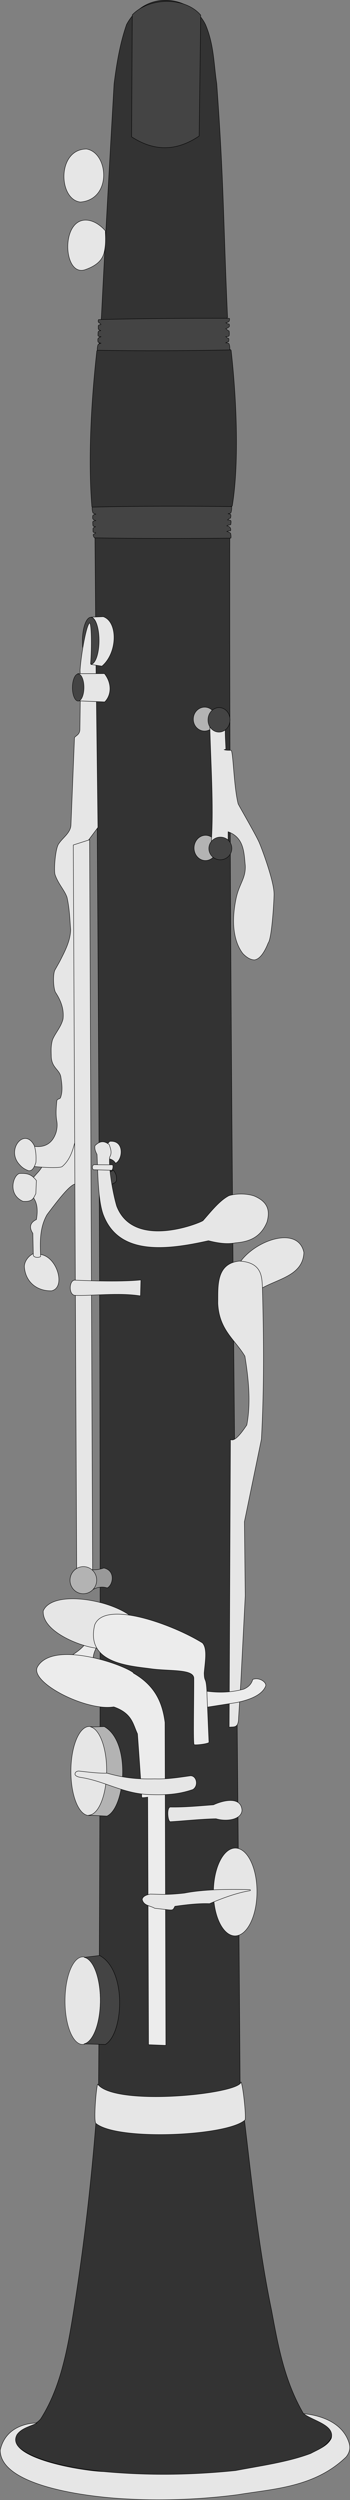 <?xml version="1.0" encoding="UTF-8" standalone="no"?><!-- Created with Inkscape (http://www.inkscape.org/) -->

<svg xmlns:dc="http://purl.org/dc/elements/1.1/" xmlns:cc="http://creativecommons.org/ns#"
    xmlns:rdf="http://www.w3.org/1999/02/22-rdf-syntax-ns#" xmlns="http://www.w3.org/2000/svg"
    xmlns:sodipodi="http://sodipodi.sourceforge.net/DTD/sodipodi-0.dtd"
    xmlns:inkscape="http://www.inkscape.org/namespaces/inkscape" version="1.0"
    viewBox="0 0 97.8 698.335" id="svg2525" inkscape:version="0.91 r13725"
    sodipodi:docname="woodwind_ambient_minute_hand.svg">
    <rect x="0" y="0" width="97.8" height="698.335" fill="#808080" stroke="none"/>
    <sodipodi:namedview pagecolor="#ffffff" bordercolor="#666666" borderopacity="1"
        objecttolerance="10" gridtolerance="10" guidetolerance="10" inkscape:pageopacity="0"
        inkscape:pageshadow="2" inkscape:window-width="1228" inkscape:window-height="598"
        id="namedview146" showgrid="false" inkscape:zoom="0.33794656" inkscape:cx="40.392674"
        inkscape:cy="628.47473" inkscape:window-x="0" inkscape:window-y="0"
        inkscape:window-maximized="0" inkscape:current-layer="svg2525" />
    <defs id="defs2527" />
    <path
        d="m 24.183,41.627 c -8.27,0.013 -7.951,14.097 -1.721,14.812 8.888,-0.717 7.868,-13.786 1.721,-14.812 z"
        style="color:#000000;display:inline;overflow:visible;visibility:visible;fill:#e6e6e6;fill-opacity:1;fill-rule:evenodd;stroke:#000000;stroke-width:0.118;stroke-linecap:butt;stroke-linejoin:miter;stroke-miterlimit:4;stroke-dasharray:none;stroke-dashoffset:0;stroke-opacity:1;marker:none;marker-start:none;marker-mid:none;marker-end:none;enable-background:accumulate"
        id="path3173" inkscape:connector-curvature="0" />
    <path
        d="m 3.715,680.599 c 1.117,-3.4 4.589,-1.523 7.615,-4.869 5.066,-7.942 7.167,-17.339 8.977,-28.547 3.406,-21.026 5.838,-42.801 7.237,-64.716 0.94,-142.391 0.2,-288.92 -1.011,-432.126 -0.046,-0.246 0.707,-0.243 0.712,-0.517 0.036,-2.157 1.443,-5.076 1.226,-7.265 -0.06,-0.607 -2.757,-0.469 -2.808,-1.09 -1.101,-13.408 -0.121,-29.924 1.394,-43.477 0.42,-0.202 0.55,-1.107 0.65,-1.946 0.299,-2.507 0.299,-5.072 0.617,-7.321 1.052,-20.99 2.27,-42.964 3.548,-65.293 0.721,-5.704 1.66,-11.321 3.488,-16.584 5.308,-9.917 18.066,-8.138 22.064,0.016 2.434,5.73 2.323,11.353 3.139,16.479 2.012,27.627 1.806,38.083 3.025,65.315 -1.532,1.788 -0.898,5.129 -0.516,8.332 0.046,0.383 1.476,0.516 1.52,0.913 1.35,12.031 2.398,30.567 0.323,43.366 -0.062,0.38 -2.504,0.294 -2.544,0.669 -0.265,2.523 0.069,5.967 0.214,8.13 0.02,0.303 1.697,-0.153 1.631,0.128 -0.16,144.603 1.911,288.151 2.876,432.15 2.718,20.931 4.484,42.192 8.787,62.974 1.835,9.844 3.567,19.707 8.945,28.922 3.114,1.098 5.619,1.997 7.037,3.512 1.079,1.501 1.132,2.847 0.156,4.038 -9.947,12.465 -76.019,12.361 -86.918,1.615 -0.453,-0.953 -1.901,-2.243 -1.384,-2.806 z"
        style="display:inline;fill:#333333;fill-opacity:1;fill-rule:evenodd;stroke:#000000;stroke-width:0.118;stroke-linecap:butt;stroke-linejoin:miter;stroke-miterlimit:4;stroke-dasharray:none;stroke-opacity:1"
        id="path3155" inkscape:connector-curvature="0" />
    <path
        d="m 36.96,4.15 -0.184,34.072 c 5.844,3.793 12.06,4.38 18.877,-0.227 L 56.087,4.218 C 51.759,-0.874 41.773,-0.871 36.96,4.15 Z"
        style="display:inline;fill:#444444;fill-rule:evenodd;stroke:#000000;stroke-width:0.118;stroke-linecap:butt;stroke-linejoin:miter;stroke-miterlimit:4;stroke-dasharray:none;stroke-opacity:1"
        id="path3158" inkscape:connector-curvature="0" />
    <path
        d="m 29.443,64.493 c 0,0 -1.922,-2.459 -4.647,-2.93 -7.949,-1.374 -7.336,15.999 -0.963,13.758 5.091,-1.791 5.298,-4.475 5.556,-6.495 0.215,-1.683 0.013,-4.333 0.055,-4.333 z"
        style="color:#000000;display:inline;overflow:visible;visibility:visible;fill:#e6e6e6;fill-opacity:1;fill-rule:evenodd;stroke:#000000;stroke-width:0.118;stroke-linecap:butt;stroke-linejoin:miter;stroke-miterlimit:4;stroke-dasharray:none;stroke-dashoffset:0;stroke-opacity:1;marker:none;marker-start:none;marker-mid:none;marker-end:none;enable-background:accumulate"
        id="path3177" inkscape:connector-curvature="0" />
    <path
        d="m 27.608,89.265 c 12.098,-0.283 24.445,-0.405 36.431,-0.351 0.224,0.032 0.073,0.565 -0.002,0.833 -0.289,0.203 -0.586,0.373 -0.914,0.419 0.239,0.151 0.445,0.318 0.912,0.354 0.132,0.391 0.102,0.619 -0.002,0.773 -0.255,0.227 -0.542,0.409 -0.915,0.479 0.174,0.29 0.545,0.499 0.911,0.711 0.066,0.47 0.088,0.917 -0.004,1.309 -0.252,0.239 -0.585,0.233 -0.914,0.241 0.27,0.184 0.307,0.445 0.793,0.484 0.102,0.371 0.05,0.627 -0.003,0.882 l -0.796,0.359 c 0.399,0.043 0.785,0.095 0.912,0.295 0.224,0.617 0.211,1.156 0.205,1.697 -12.093,0.233 -24.789,0.324 -37.038,0.083 -0.044,-0.546 0.061,-1.019 0.172,-1.488 0.196,-0.323 0.532,-0.365 0.832,-0.478 -0.277,-0.093 -0.553,-0.063 -0.829,-0.414 -0.028,-0.303 -0.047,-0.597 0.002,-0.823 0.127,-0.303 0.489,-0.429 0.832,-0.57 -0.309,-0.082 -0.725,-0.003 -0.829,-0.392 l 0.045,-0.892 c 0.078,-0.32 0.378,-0.418 0.79,-0.403 -0.276,-0.147 -0.469,-0.094 -0.745,-0.489 l 0.003,-0.892 c 0.235,-0.357 0.462,-0.257 0.748,-0.306 -0.055,-0.233 -0.179,-0.317 -0.598,-0.587 -0.193,-0.067 -0.269,-0.681 0.002,-0.833 z"
        style="color:#000000;display:inline;overflow:visible;visibility:visible;fill:#444444;fill-opacity:1;fill-rule:evenodd;stroke:#000000;stroke-width:0.118;stroke-linecap:butt;stroke-linejoin:miter;stroke-miterlimit:4;stroke-dasharray:none;stroke-dashoffset:0;stroke-opacity:1;marker:none;marker-start:none;marker-mid:none;marker-end:none;enable-background:accumulate"
        id="path3185" inkscape:connector-curvature="0" />
    <path
        d="m 26.438,150.243 c 12.097,0.208 26.024,0.206 38.01,0.078 0.225,-0.033 0.057,-1.112 -0.017,-1.38 -0.288,-0.201 -0.689,-0.433 -1.017,-0.476 0.24,-0.152 0.551,-0.153 1.019,-0.192 0.134,-0.392 -0.02,-0.745 -0.123,-0.899 -0.173,-0.232 -0.523,-0.449 -0.912,-0.473 0.175,-0.291 0.714,-0.146 1.082,-0.36 0.069,-0.47 0.134,-0.687 0.045,-1.077 -0.251,-0.237 -0.584,-0.229 -0.912,-0.235 0.271,-0.185 0.309,-0.447 0.796,-0.489 0.104,-0.372 0.138,-0.627 0.086,-0.882 0.04,-0.233 -0.402,-0.285 -0.793,-0.354 0.4,-0.046 0.702,-0.099 0.83,-0.3 0.228,-0.619 0.218,-1.157 0.215,-1.698 -12.092,-0.158 -26.745,-0.164 -38.996,0.153 -0.047,0.547 0.055,1.018 0.163,1.487 0.194,0.322 0.53,0.362 0.829,0.473 -0.277,0.095 -0.554,0.067 -0.832,0.419 -0.03,0.303 -0.051,0.598 -0.002,0.823 0.125,0.302 0.487,0.426 0.829,0.565 -0.31,0.084 -0.725,0.008 -0.832,0.397 l 0.039,0.892 c 0.076,0.32 0.376,0.415 0.787,0.398 -0.277,0.148 -0.47,0.097 -0.748,0.494 l -0.003,0.892 c 0.233,0.356 0.46,0.254 0.746,0.301 -0.057,0.234 -0.201,0.192 -0.622,0.465 -0.194,0.068 0.062,0.828 0.333,0.979 z"
        style="color:#000000;display:inline;overflow:visible;visibility:visible;fill:#444444;fill-opacity:1;fill-rule:evenodd;stroke:#000000;stroke-width:0.118;stroke-linecap:butt;stroke-linejoin:miter;stroke-miterlimit:4;stroke-dasharray:none;stroke-dashoffset:0;stroke-opacity:1;marker:none;marker-start:none;marker-mid:none;marker-end:none;enable-background:accumulate"
        id="path3188" inkscape:connector-curvature="0" />
    <path
        d="m 10.32,676.827 c -1.029,-0.036 -8.67,0.235 -10.257,7.603 0.044,9.71 23.009,12.998 35.405,13.603 10.703,0.595 21.629,0.042 31.002,-1.19 9.88,-1.645 21.41,-2.012 30.232,-10.525 0.881,-1.093 1.307,-2.336 0.85,-3.872 -2.209,-7.216 -11.154,-8.075 -12.712,-8.22 2.683,2.035 8.782,3.138 7.725,6.89 -1.044,2.125 -3.554,3.05 -5.759,4.224 -6.423,2.414 -13.836,3.407 -20.987,4.776 -12.403,1.269 -24.441,1.426 -36.914,0.283 -7.319,-0.3 -27.724,-4.123 -24.131,-10.357 1.361,-1.883 3.827,-2.272 5.546,-3.214 z"
        style="color:#000000;display:inline;overflow:visible;visibility:visible;fill:#e6e6e6;fill-opacity:1;fill-rule:evenodd;stroke:#000000;stroke-width:0.118;stroke-linecap:butt;stroke-linejoin:miter;stroke-miterlimit:4;stroke-dasharray:none;stroke-dashoffset:0;stroke-opacity:1;marker:none;marker-start:none;marker-mid:none;marker-end:none;enable-background:accumulate"
        id="path3192" inkscape:connector-curvature="0" />
    <path
        d="m 27.293,582.172 c 4.801,6.336 39.727,2.764 40.044,-0.6 0.492,0.53 1.485,9.258 1.155,10.585 -4.822,4.537 -35.834,5.932 -41.706,0.962 -0.67,-0.672 0.08,-9.922 0.507,-10.947 z"
        style="color:#000000;display:inline;overflow:visible;visibility:visible;fill:#e6e6e6;fill-opacity:1;fill-rule:evenodd;stroke:#000000;stroke-width:0.118;stroke-linecap:butt;stroke-linejoin:miter;stroke-miterlimit:4;stroke-dasharray:none;stroke-dashoffset:0;stroke-opacity:1;marker:none;marker-start:none;marker-mid:none;marker-end:none;enable-background:accumulate"
        id="path3195" inkscape:connector-curvature="0" />
    <g transform="matrix(0.94,-0.003,-0.003,0.942,-327.122,-114.304)"
        style="display:inline" id="g3250" />
    <path inkscape:connector-curvature="0" id="path3385"
        style="color:#000000;display:inline;overflow:visible;visibility:visible;opacity:1;fill:#e6e6e6;fill-opacity:1;fill-rule:evenodd;stroke:#000000;stroke-width:0.118;stroke-linecap:butt;stroke-linejoin:miter;stroke-miterlimit:4;stroke-dasharray:none;stroke-dashoffset:0;stroke-opacity:1;marker:none;marker-start:none;marker-mid:none;marker-end:none;enable-background:accumulate"
        d="m 6.806,353.769 c 0.084,-2.308 2.48,-3.843 2.865,-3.605 l 1.555,0.234 c 4.751,0.545 7.263,9.291 3.172,10.174 -4.079,0.096 -7.338,-2.486 -7.592,-6.803 z" />
    <path inkscape:connector-curvature="0" id="path3367"
        style="color:#000000;display:inline;overflow:visible;visibility:visible;opacity:1;fill:#e6e6e6;fill-opacity:1;fill-rule:evenodd;stroke:#000000;stroke-width:0.118;stroke-linecap:butt;stroke-linejoin:miter;stroke-miterlimit:4;stroke-dasharray:none;stroke-dashoffset:0;stroke-opacity:1;marker:none;marker-start:none;marker-mid:none;marker-end:none;enable-background:accumulate"
        d="m 12.822,324.097 c -0.787,1.194 -1.117,2.234 -2.426,3.604 l -1.248,1.398 0.058,5.285 c 1.407,1.811 1.334,4.127 0.97,6.273 -1.916,0.904 -2.01,2.337 -0.999,3.857 l 0.128,6.092 c 0.144,0.777 1.681,0.74 2.048,0.361 -0.157,-3.723 -0.346,-7.963 1.791,-11.676 4.559,-6.097 7.319,-9.325 8.589,-8.467 l 0.332,-13.506 -9.242,6.781 z" />
    <path inkscape:connector-curvature="0" id="path3291"
        style="opacity:1;fill:#444444;fill-opacity:1;stroke:#000000;stroke-width:0.118;stroke-linecap:square;stroke-linejoin:round;stroke-miterlimit:4;stroke-dasharray:none;stroke-dashoffset:0;stroke-opacity:1"
        d="m 27.685,178.975 a 2.329,6.591 0.218 1 1 -4.658,0.014 2.329,6.591 0.218 0 1 4.658,-0.014 z" />
    <path inkscape:connector-curvature="0" id="path3343"
        style="color:#000000;display:inline;overflow:visible;visibility:visible;opacity:1;fill:#e6e6e6;fill-opacity:1;fill-rule:evenodd;stroke:#000000;stroke-width:0.118;stroke-linecap:butt;stroke-linejoin:miter;stroke-miterlimit:4;stroke-dasharray:none;stroke-dashoffset:0;stroke-opacity:1;marker:none;marker-start:none;marker-mid:none;marker-end:none;enable-background:accumulate"
        d="m 22.371,187.185 0.139,3.334 -0.186,13.359 c -0.121,1.324 -0.948,1.513 -1.507,2.133 l -0.987,24.371 c -0.051,2.245 -2.282,3.59 -3.346,5.222 -1.028,1.129 -1.489,7.568 -1.087,8.738 0.878,2.6 2.741,4.438 3.348,6.375 0.689,3.15 0.765,6.056 0.998,9.025 -0.11,3.253 -1.652,6.061 -3.064,8.854 l -1.214,2.169 c -0.738,1.006 -0.603,5.08 0.018,6.386 1.537,2.324 2.446,4.702 2.137,7.48 -0.56,2.271 -2.114,3.829 -2.945,5.808 -0.535,1.897 -0.362,3.319 -0.344,4.845 0.189,2.976 2.248,3.496 2.656,5.423 0.305,1.944 0.605,4.049 -0.054,5.835 -0.115,0.552 -1.036,0.291 -1.064,1.068 -0.159,1.78 -0.331,3.558 -0.016,5.432 0.231,1.177 0.097,2.209 -0.156,3.193 -1.09,3.448 -3.544,4.515 -6.782,3.874 l -0.053,5.652 c 2.909,0.365 7.94,0.603 8.527,0.084 2.946,-2.497 3.474,-6.691 4.386,-10.656 l 1.402,-78.43 4.189,-5.628 -0.547,-45.438 -1.508,-0.267 c 0.381,-5.054 0.225,-11.164 -0.238,-11.411 -0.879,0.276 -2.378,8.399 -2.703,13.171 z" />
    <path inkscape:connector-curvature="0" id="path3295"
        style="color:#000000;display:inline;overflow:visible;visibility:visible;opacity:1;fill:#e6e6e6;fill-opacity:1;fill-rule:evenodd;stroke:#000000;stroke-width:0.118;stroke-linecap:butt;stroke-linejoin:miter;stroke-miterlimit:4;stroke-dasharray:none;stroke-dashoffset:0;stroke-opacity:1;marker:none;marker-start:none;marker-mid:none;marker-end:none;enable-background:accumulate"
        d="m 28.849,172.265 -3.465,0.129 c 1.286,-0.004 2.311,2.95 2.3,6.588 -0.011,3.638 -1.053,6.599 -2.339,6.603 l 3.14,0.491 c 4.427,-3.751 4.476,-12.441 0.364,-13.811 z" />
    <path inkscape:connector-curvature="0" id="path3321"
        style="color:#000000;display:inline;overflow:visible;visibility:visible;opacity:1;fill:#e6e6e6;fill-opacity:1;fill-rule:evenodd;stroke:#000000;stroke-width:0.118;stroke-linecap:butt;stroke-linejoin:miter;stroke-miterlimit:4;stroke-dasharray:none;stroke-dashoffset:0;stroke-opacity:1;marker:none;marker-start:none;marker-mid:none;marker-end:none;enable-background:accumulate"
        d="m 20.478,236.036 0.956,203.135 4.45,0.298 -0.847,-204.9 -4.559,1.467 z" />
    <path inkscape:connector-curvature="0" id="path3313"
        style="color:#000000;display:inline;overflow:visible;visibility:visible;opacity:1;fill:#e6e6e6;fill-opacity:1;fill-rule:evenodd;stroke:#000000;stroke-width:0.118;stroke-linecap:butt;stroke-linejoin:miter;stroke-miterlimit:4;stroke-dasharray:none;stroke-dashoffset:0;stroke-opacity:1;marker:none;marker-start:none;marker-mid:none;marker-end:none;enable-background:accumulate"
        d="m 20.951,357.585 c 1.469,0.057 12.081,0.607 18.423,-0.057 l -0.117,4.464 c -6.026,-1.002 -14.072,0.044 -18.218,-0.151 -1.959,-0.028 -1.758,-4.338 -0.089,-4.256 z" />
    <path inkscape:connector-curvature="0" id="path3914"
        style="display:inline;opacity:1;fill:#b3b3b3;fill-opacity:1;stroke:#000000;stroke-width:0.118;stroke-linecap:square;stroke-linejoin:round;stroke-miterlimit:4;stroke-dasharray:none;stroke-dashoffset:0;stroke-opacity:1"
        d="m 60.321,200.861 a 3.147,3.304 3.564 1 1 -6.295,0.019 3.147,3.304 3.564 1 1 6.295,-0.019 z" />
    <path inkscape:connector-curvature="0" id="path3271"
        style="opacity:1;fill:#b3b3b3;fill-opacity:1;stroke:#000000;stroke-width:0.124;stroke-linecap:square;stroke-linejoin:round;stroke-miterlimit:4;stroke-dasharray:none;stroke-dashoffset:0;stroke-opacity:1"
        d="m 60.635,236.845 a 3.205,3.526 1.814 1 1 -6.411,0.02 3.205,3.526 1.814 1 1 6.411,-0.02 z" />
    <path inkscape:connector-curvature="0" id="path3920"
        style="color:#000000;display:inline;overflow:visible;visibility:visible;opacity:1;fill:#e6e6e6;fill-opacity:1;fill-rule:evenodd;stroke:#000000;stroke-width:0.118;stroke-linecap:butt;stroke-linejoin:miter;stroke-miterlimit:4;stroke-dasharray:none;stroke-dashoffset:0;stroke-opacity:1;marker:none;marker-start:none;marker-mid:none;marker-end:none;enable-background:accumulate"
        d="m 58.638,202.665 c 0.214,10.109 1.106,22.358 0.43,32.29 1.252,0.703 2.638,0.195 4.667,-0.268 l 0.007,-2.349 c 4.545,1.647 4.44,5.984 4.803,9.527 0.121,3.721 -1.793,4.976 -2.663,9.55 -1.639,8.309 0.35,12.882 2.005,14.967 0.985,1.011 2.033,1.717 3.215,1.752 1.992,-0.253 3.401,-3.631 3.82,-4.709 1.123,-1.332 1.718,-13.226 1.651,-13.804 -0.043,-3.699 -3.596,-13.045 -4.021,-13.97 -0.505,-1.503 -5.763,-10.543 -6.006,-11.101 -1.255,-4.961 -1.375,-14.99 -2.005,-14.967 -0.77,0.01 -1.516,0.007 -1.903,-0.178 0.164,-0.067 0.443,0.02 0.476,-0.222 -0.067,-1.883 -0.229,-3.861 -0.166,-5.614 -1.379,0.237 -3.916,-0.912 -4.31,-0.904 z" />
    <path inkscape:connector-curvature="0" id="path3240"
        style="display:inline;opacity:1;fill:#444444;fill-opacity:1;stroke:#000000;stroke-width:0.118;stroke-linecap:square;stroke-linejoin:round;stroke-miterlimit:4;stroke-dasharray:none;stroke-dashoffset:0;stroke-opacity:1"
        d="m 64.273,201.069 a 3.074,3.377 1.843 1 1 -6.148,0.019 3.074,3.377 1.843 1 1 6.148,-0.019 z" />
    <path inkscape:connector-curvature="0" id="path3269"
        style="opacity:1;fill:#444444;fill-opacity:1;stroke:#000000;stroke-width:0.118;stroke-linecap:square;stroke-linejoin:round;stroke-miterlimit:4;stroke-dasharray:none;stroke-dashoffset:0;stroke-opacity:1"
        d="m 64.779,236.988 a 3.164,3.211 77.931 1 1 -6.418,0.02 3.164,3.211 77.931 1 1 6.418,-0.02 z" />
    <path inkscape:connector-curvature="0" id="path3297"
        style="color:#000000;display:inline;overflow:visible;visibility:visible;opacity:1;fill:#e6e6e6;fill-opacity:1;fill-rule:evenodd;stroke:#000000;stroke-width:0.123;stroke-linecap:butt;stroke-linejoin:miter;stroke-miterlimit:4;stroke-dasharray:none;stroke-dashoffset:0;stroke-opacity:1;marker:none;marker-start:none;marker-mid:none;marker-end:none;enable-background:accumulate"
        d="m 21.717,188.182 7.466,-0.023 c 2.085,2.632 2.024,5.939 0.082,7.915 l -7.57,-0.311 0.022,-7.581 z" />
    <path inkscape:connector-curvature="0" id="path3287"
        style="opacity:1;fill:#444444;fill-opacity:1;stroke:#000000;stroke-width:0.11;stroke-linecap:square;stroke-linejoin:round;stroke-miterlimit:4;stroke-dasharray:none;stroke-dashoffset:0;stroke-opacity:1"
        d="m 23.468,192.039 a 1.618,3.765 0.247 1 1 -3.236,0.01 1.618,3.765 0.247 1 1 3.236,-0.01 z" />
    <path inkscape:connector-curvature="0" id="path3331"
        style="color:#000000;display:inline;overflow:visible;visibility:visible;opacity:1;fill:#999999;fill-opacity:1;fill-rule:evenodd;stroke:#000000;stroke-width:0.118;stroke-linecap:butt;stroke-linejoin:miter;stroke-miterlimit:4;stroke-dasharray:none;stroke-dashoffset:0;stroke-opacity:1;marker:none;marker-start:none;marker-mid:none;marker-end:none;enable-background:accumulate"
        d="m 24.243,437.97 c 1.297,0.942 3.737,0.399 4.776,0.028 3.371,0.733 2.544,4.846 0.927,5.567 -1.241,-0.483 -3.039,-0.225 -4.283,0.643 l -1.42,-6.238 z" />
    <path inkscape:connector-curvature="0" id="path3329"
        style="opacity:1;fill:#b3b3b3;fill-opacity:1;stroke:#000000;stroke-width:0.118;stroke-linecap:square;stroke-linejoin:round;stroke-miterlimit:4;stroke-dasharray:none;stroke-dashoffset:0;stroke-opacity:1"
        d="m 27.017,441.385 a 3.724,3.791 10.001 1 1 -7.453,0.023 3.724,3.791 10.001 1 1 7.453,-0.023 z" />
    <path inkscape:connector-curvature="0" id="path3345"
        style="color:#000000;display:inline;overflow:visible;visibility:visible;opacity:1;fill:#e6e6e6;fill-opacity:1;fill-rule:evenodd;stroke:#000000;stroke-width:0.118;stroke-linecap:butt;stroke-linejoin:miter;stroke-miterlimit:4;stroke-dasharray:none;stroke-dashoffset:0;stroke-opacity:1;marker:none;marker-start:none;marker-mid:none;marker-end:none;enable-background:accumulate"
        d="m 5.507,325.364 c 0.775,0.882 1.477,1.26 2.414,1.641 1.25,0.233 1.773,-1.309 2.117,-2.312 0.098,-1.507 0.026,-3.035 -0.426,-4.609 -2.671,-5.446 -8.119,1.065 -4.106,5.28 z" />
    <path inkscape:connector-curvature="0" id="path3365"
        style="color:#000000;display:inline;overflow:visible;visibility:visible;opacity:1;fill:#e6e6e6;fill-opacity:1;fill-rule:evenodd;stroke:#000000;stroke-width:0.118;stroke-linecap:butt;stroke-linejoin:miter;stroke-miterlimit:4;stroke-dasharray:none;stroke-dashoffset:0;stroke-opacity:1;marker:none;marker-start:none;marker-mid:none;marker-end:none;enable-background:accumulate"
        d="m 5.491,327.79 c -1.746,0.321 -3.506,5.82 0.929,7.777 2.829,0.238 2.996,-1.076 3.593,-2.14 l 0.157,-3.67 c -1.376,-1.74 -2.47,-2.056 -4.679,-1.967 z" />
    <path inkscape:connector-curvature="0" id="path3381"
        style="color:#000000;display:inline;overflow:visible;visibility:visible;opacity:1;fill:#e6e6e6;fill-opacity:1;fill-rule:evenodd;stroke:#000000;stroke-width:0.118;stroke-linecap:butt;stroke-linejoin:miter;stroke-miterlimit:4;stroke-dasharray:none;stroke-dashoffset:0;stroke-opacity:1;marker:none;marker-start:none;marker-mid:none;marker-end:none;enable-background:accumulate"
        d="m 28.424,319.939 c 0.677,-0.035 1.331,0.06 2.199,-1.108 4.272,-0.446 3.696,5.179 1.666,6.087 -0.561,-0.925 -1.506,-1.368 -2.851,-1.312 l -1.014,-3.667 z" />
    <path inkscape:connector-curvature="0" id="path3383"
        style="color:#000000;display:inline;overflow:visible;visibility:visible;opacity:1;fill:#444444;fill-opacity:1;fill-rule:evenodd;stroke:#000000;stroke-width:0.118;stroke-linecap:butt;stroke-linejoin:miter;stroke-miterlimit:4;stroke-dasharray:none;stroke-dashoffset:0;stroke-opacity:1;marker:none;marker-start:none;marker-mid:none;marker-end:none;enable-background:accumulate"
        d="m 29.903,327.274 c 0.538,-0.054 0.917,0.367 1.721,-0.482 0.838,1.038 0.983,1.77 0.943,2.933 -0.286,0.834 -1.173,0.934 -1.797,1.29 l -0.867,-3.741 z" />
    <path inkscape:connector-curvature="0" id="path3379"
        style="color:#000000;display:inline;overflow:visible;visibility:visible;opacity:1;fill:#e6e6e6;fill-opacity:1;fill-rule:evenodd;stroke:#000000;stroke-width:0.118;stroke-linecap:butt;stroke-linejoin:miter;stroke-miterlimit:4;stroke-dasharray:none;stroke-dashoffset:0;stroke-opacity:1;marker:none;marker-start:none;marker-mid:none;marker-end:none;enable-background:accumulate"
        d="m 30.625,323.249 c -0.275,3.181 0.879,9.915 1.978,13.644 4.635,12.056 22.589,5.019 24.106,4.077 2.352,-2.683 4.655,-5.616 7.266,-6.977 2.072,-0.655 4.97,-0.62 7.039,0.082 4.152,1.752 4.38,4.39 3.602,7.255 -1.8,4.405 -5.111,5.547 -8.816,5.84 -2.52,0.465 -5.038,0.033 -7.555,-0.599 -11.948,2.692 -24.891,4.055 -29.273,-6.968 -1.695,-4.059 -1.645,-13.417 -1.865,-17.121 -0.351,-0.737 -0.747,-1.451 -0.563,-2.457 1.383,-1.387 2.607,-1.393 3.983,-0.292 0.373,1.155 0.871,2.273 0.098,3.516 z" />
    <path inkscape:connector-curvature="0" id="path3377"
        style="color:#000000;display:inline;overflow:visible;visibility:visible;opacity:1;fill:#e6e6e6;fill-opacity:1;fill-rule:evenodd;stroke:#000000;stroke-width:0.118;stroke-linecap:butt;stroke-linejoin:miter;stroke-miterlimit:4;stroke-dasharray:none;stroke-dashoffset:0;stroke-opacity:1;marker:none;marker-start:none;marker-mid:none;marker-end:none;enable-background:accumulate"
        d="m 31.382,325.374 c 0.351,0.094 0.153,1.384 -0.147,1.519 l -4.994,-0.14 c -0.542,0.011 -0.64,-1.398 0.146,-1.415 l 4.994,0.036 z" />
    <path inkscape:connector-curvature="0" id="path3575"
        style="color:#000000;display:inline;overflow:visible;visibility:visible;opacity:1;fill:#ececec;fill-opacity:1;fill-rule:evenodd;stroke:#000000;stroke-width:0.118;stroke-linecap:butt;stroke-linejoin:miter;stroke-miterlimit:4;stroke-dasharray:none;stroke-dashoffset:0;stroke-opacity:1;marker:none;marker-start:none;marker-mid:none;marker-end:none;enable-background:accumulate"
        d="m 17.83,463.025 c 1.028,0.696 6.929,-3.615 6.162,-4.717 l 3.584,0.723 c -0.928,1.627 -1.774,3.281 -1.553,5.289 l -8.194,-1.296 z" />
    <path inkscape:connector-curvature="0" id="path3573"
        style="color:#000000;display:inline;overflow:visible;visibility:visible;opacity:1;fill:#e6e6e6;fill-opacity:1;fill-rule:evenodd;stroke:#000000;stroke-width:0.118;stroke-linecap:butt;stroke-linejoin:miter;stroke-miterlimit:4;stroke-dasharray:none;stroke-dashoffset:0;stroke-opacity:1;marker:none;marker-start:none;marker-mid:none;marker-end:none;enable-background:accumulate"
        d="m 28.598,460.129 c -0.762,1.518 -16.973,-3.086 -16.512,-10.151 2.56,-6.134 20.177,-3.13 25.757,2.563 l -9.245,7.589 z" />
    <path inkscape:connector-curvature="0" id="path3568"
        style="color:#000000;display:inline;overflow:visible;visibility:visible;opacity:1;fill:#ececec;fill-opacity:1;fill-rule:evenodd;stroke:#000000;stroke-width:0.118;stroke-linecap:butt;stroke-linejoin:miter;stroke-miterlimit:4;stroke-dasharray:none;stroke-dashoffset:0;stroke-opacity:1;marker:none;marker-start:none;marker-mid:none;marker-end:none;enable-background:accumulate"
        d="m 18.102,462.178 c -3.363,0.115 -6.213,1.027 -7.585,3.351 -2.538,4.266 13.491,12.544 21.264,11.254 5.151,1.801 5.355,4.797 6.634,7.534 0,0 1.255,17.399 1.181,17.692 -0.074,0.294 1.674,-0.005 1.674,-0.005 l 0.236,69.148 4.846,0.191 -0.234,-90.201 c -0.701,-5.22 -2.51,-10.131 -8.827,-13.782 l 0.059,-0.059 c -2.004,-1.66 -11.848,-5.376 -19.247,-5.123 z" />
    <path inkscape:connector-curvature="0" id="path3581"
        style="opacity:1;fill:#e6e6e6;fill-opacity:1;stroke:#000000;stroke-width:0.112;stroke-linecap:square;stroke-linejoin:round;stroke-miterlimit:4;stroke-dasharray:none;stroke-dashoffset:0;stroke-opacity:1"
        d="m 29.969,494.678 a 5.075,12.355 0.239 1 1 -10.15,0.031 5.075,12.355 0.239 1 1 10.15,-0.031 z" />
    <path inkscape:connector-curvature="0" id="path3577"
        style="color:#000000;display:inline;overflow:visible;visibility:visible;opacity:1;fill:#b3b3b3;fill-opacity:1;fill-rule:evenodd;stroke:#000000;stroke-width:0.118;stroke-linecap:butt;stroke-linejoin:miter;stroke-miterlimit:4;stroke-dasharray:none;stroke-dashoffset:0;stroke-opacity:1;marker:none;marker-start:none;marker-mid:none;marker-end:none;enable-background:accumulate"
        d="m 29.134,482.297 c -1.282,0.024 -2.627,0.11 -3.847,0.071 2.556,0.625 4.534,5.87 4.515,12.264 -0.02,6.82 -2.277,12.401 -5.078,12.409 l 5.158,0.251 c 5.081,-2.287 6.853,-20.751 -0.749,-24.996 z" />
    <path inkscape:connector-curvature="0" id="path3583"
        style="color:#000000;display:inline;overflow:visible;visibility:visible;opacity:1;fill:#e6e6e6;fill-opacity:1;fill-rule:evenodd;stroke:#000000;stroke-width:0.118;stroke-linecap:butt;stroke-linejoin:miter;stroke-miterlimit:4;stroke-dasharray:none;stroke-dashoffset:0;stroke-opacity:1;marker:none;marker-start:none;marker-mid:none;marker-end:none;enable-background:accumulate"
        d="m 29.908,495.299 c 4.46,1.263 7.972,1.725 13.331,1.604 3.646,0.11 6.67,-0.406 9.94,-0.861 1.75,-0.089 2.402,2.767 0.711,3.829 -4.142,1.409 -7.617,1.567 -12.144,1.414 -7.383,-0.261 -12.661,-3.854 -19.343,-4.819 -0.656,-0.119 -1.296,-0.366 -1.447,-0.826 -4.06e-4,-0.501 0.272,-0.854 1.012,-0.937 2.154,0.236 5.652,0.691 7.938,0.596 z" />
    <path inkscape:connector-curvature="0" id="path3587"
        style="opacity:1;fill:#e6e6e6;fill-opacity:1;stroke:#000000;stroke-width:0.102;stroke-linecap:square;stroke-linejoin:round;stroke-miterlimit:4;stroke-dasharray:none;stroke-dashoffset:0;stroke-opacity:1"
        d="m 28.026,558.833 a 4.925,12.153 0.236 1 1 -9.85,0.03 4.925,12.153 0.236 1 1 9.85,-0.03 z" />
    <path inkscape:connector-curvature="0" id="path3595"
        style="color:#000000;display:inline;overflow:visible;visibility:visible;opacity:1;fill:#444444;fill-opacity:1;fill-rule:evenodd;stroke:#000000;stroke-width:0.118;stroke-linecap:butt;stroke-linejoin:miter;stroke-miterlimit:4;stroke-dasharray:none;stroke-dashoffset:0;stroke-opacity:1;marker:none;marker-start:none;marker-mid:none;marker-end:none;enable-background:accumulate"
        d="m 27.856,546.234 -4.335,0.521 c 2.536,0.48 4.534,5.701 4.516,12.088 -0.019,6.386 -2.048,11.59 -4.587,12.086 l 5.989,0.158 c 4.991,-2.85 6.168,-20.636 -1.584,-24.853 z" />
    <path inkscape:connector-curvature="0" id="path3610"
        style="opacity:1;fill:#e6e6e6;fill-opacity:1;stroke:#000000;stroke-width:0.113;stroke-linecap:square;stroke-linejoin:round;stroke-miterlimit:4;stroke-dasharray:none;stroke-dashoffset:0;stroke-opacity:1"
        d="m 71.803,528.476 a 6.077,12.26 0.281 1 1 -12.155,0.038 6.077,12.26 0.281 1 1 12.155,-0.038 z" />
    <path inkscape:connector-curvature="0" id="path3617"
        style="color:#000000;display:inline;overflow:visible;visibility:visible;opacity:1;fill:#e6e6e6;fill-opacity:1;fill-rule:evenodd;stroke:#000000;stroke-width:0.118;stroke-linecap:butt;stroke-linejoin:miter;stroke-miterlimit:4;stroke-dasharray:none;stroke-dashoffset:0;stroke-opacity:1;marker:none;marker-start:none;marker-mid:none;marker-end:none;enable-background:accumulate"
        d="m 39.736,530.557 c 0.157,-0.837 1.077,-1.217 2.2,-1.475 3.171,0.039 4.448,0.285 9.609,-0.28 5.209,-1.042 11.934,-1.102 17.916,-0.979 0.488,-0.002 0.634,0.096 0.438,0.292 -3.71,0.615 -7.63,2.047 -11.343,3.637 -3.049,-0.114 -6.438,0.272 -9.682,0.739 -0.521,1.033 -0.546,1.094 -1.828,0.98 l -3.805,-0.429 c -1.238,-0.745 -3.137,-0.695 -3.506,-2.485 z" />
    <path inkscape:connector-curvature="0" id="path3651"
        style="color:#000000;display:inline;overflow:visible;visibility:visible;opacity:1;fill:#e6e6e6;fill-opacity:1;fill-rule:evenodd;stroke:#000000;stroke-width:0.118;stroke-linecap:butt;stroke-linejoin:miter;stroke-miterlimit:4;stroke-dasharray:none;stroke-dashoffset:0;stroke-opacity:1;marker:none;marker-start:none;marker-mid:none;marker-end:none;enable-background:accumulate"
        d="m 66.018,354.466 c 3.014,-7.261 17.183,-12.885 18.898,-4.609 -0.284,7.162 -8.823,7.434 -13.354,11.051 l -5.544,-6.442 z" />
    <path inkscape:connector-curvature="0" id="path3619"
        style="color:#000000;display:inline;overflow:visible;visibility:visible;opacity:1;fill:#e6e6e6;fill-opacity:1;fill-rule:evenodd;stroke:#000000;stroke-width:0.118;stroke-linecap:butt;stroke-linejoin:miter;stroke-miterlimit:4;stroke-dasharray:none;stroke-dashoffset:0;stroke-opacity:1;marker:none;marker-start:none;marker-mid:none;marker-end:none;enable-background:accumulate"
        d="m 47.586,504.77 c -1.057,0.102 -0.735,3.977 -0.011,4.095 2.944,-0.157 8.598,-0.758 12.795,-0.832 2.709,0.84 7.097,0.389 7.253,-2.371 -0.263,-3.929 -5.201,-2.816 -7.974,-1.517 -4.021,0.3 -8.043,0.696 -12.063,0.625 z" />
    <path inkscape:connector-curvature="0" id="path3649"
        style="color:#000000;display:inline;overflow:visible;visibility:visible;opacity:1;fill:#e6e6e6;fill-opacity:1;fill-rule:evenodd;stroke:#000000;stroke-width:0.118;stroke-linecap:butt;stroke-linejoin:miter;stroke-miterlimit:4;stroke-dasharray:none;stroke-dashoffset:0;stroke-opacity:1;marker:none;marker-start:none;marker-mid:none;marker-end:none;enable-background:accumulate"
        d="m 64.031,482.479 c 1.114,-0.257 2.614,0.526 2.643,-2.651 l 0.614,-9.837 1.242,-24.225 -0.232,-20.698 4.752,-23.062 c 0.785,-14.425 0.649,-28.539 0.271,-42.572 -0.148,-2.954 -0.241,-6.817 -6.42,-7.173 -6.694,0.698 -5.952,7.353 -6.036,11.762 0.327,7.45 4.796,10.154 7.569,14.803 0.947,5.82 1.757,12.815 0.529,19.229 -0.748,1.078 -3.281,5.003 -4.568,4.014 L 64.031,482.479 Z" />
    <path inkscape:connector-curvature="0" id="path3665"
        style="color:#000000;display:inline;overflow:visible;visibility:visible;opacity:1;fill:#ececec;fill-opacity:1;fill-rule:evenodd;stroke:#000000;stroke-width:0.118;stroke-linecap:butt;stroke-linejoin:miter;stroke-miterlimit:4;stroke-dasharray:none;stroke-dashoffset:0;stroke-opacity:1;marker:none;marker-start:none;marker-mid:none;marker-end:none;enable-background:accumulate"
        d="m 56.841,472.278 c 3.526,0.553 7.204,0.651 11.284,-0.45 1.454,-0.66 2.149,-1.498 2.504,-2.707 1.787,-0.71 3.939,0.791 3.606,1.857 -0.94,2.317 -3.933,3.723 -8.087,4.592 l -10.149,1.588 0.842,-4.881 z" />
    <path inkscape:connector-curvature="0" id="path3564"
        style="color:#000000;display:inline;overflow:visible;visibility:visible;opacity:1;fill:#ececec;fill-opacity:1;fill-rule:evenodd;stroke:#000000;stroke-width:0.118;stroke-linecap:butt;stroke-linejoin:miter;stroke-miterlimit:4;stroke-dasharray:none;stroke-dashoffset:0;stroke-opacity:1;marker:none;marker-start:none;marker-mid:none;marker-end:none;enable-background:accumulate"
        d="m 26.463,453.895 c 2.795,-7.142 22.07,-0.007 30.1,5.023 1.522,1.599 0.695,5.643 0.488,8.437 0.067,3.043 0.658,0.356 0.807,6.58 l 0.538,12.748 c -0.036,0.412 -3.929,0.879 -4.142,0.636 -0.344,-0.025 -0.061,-12.375 -0.092,-18.562 -0.144,-2.625 -6.907,-1.896 -12.06,-2.636 -5.747,-0.786 -18.282,-1.444 -15.637,-12.225 z" />
</svg>
